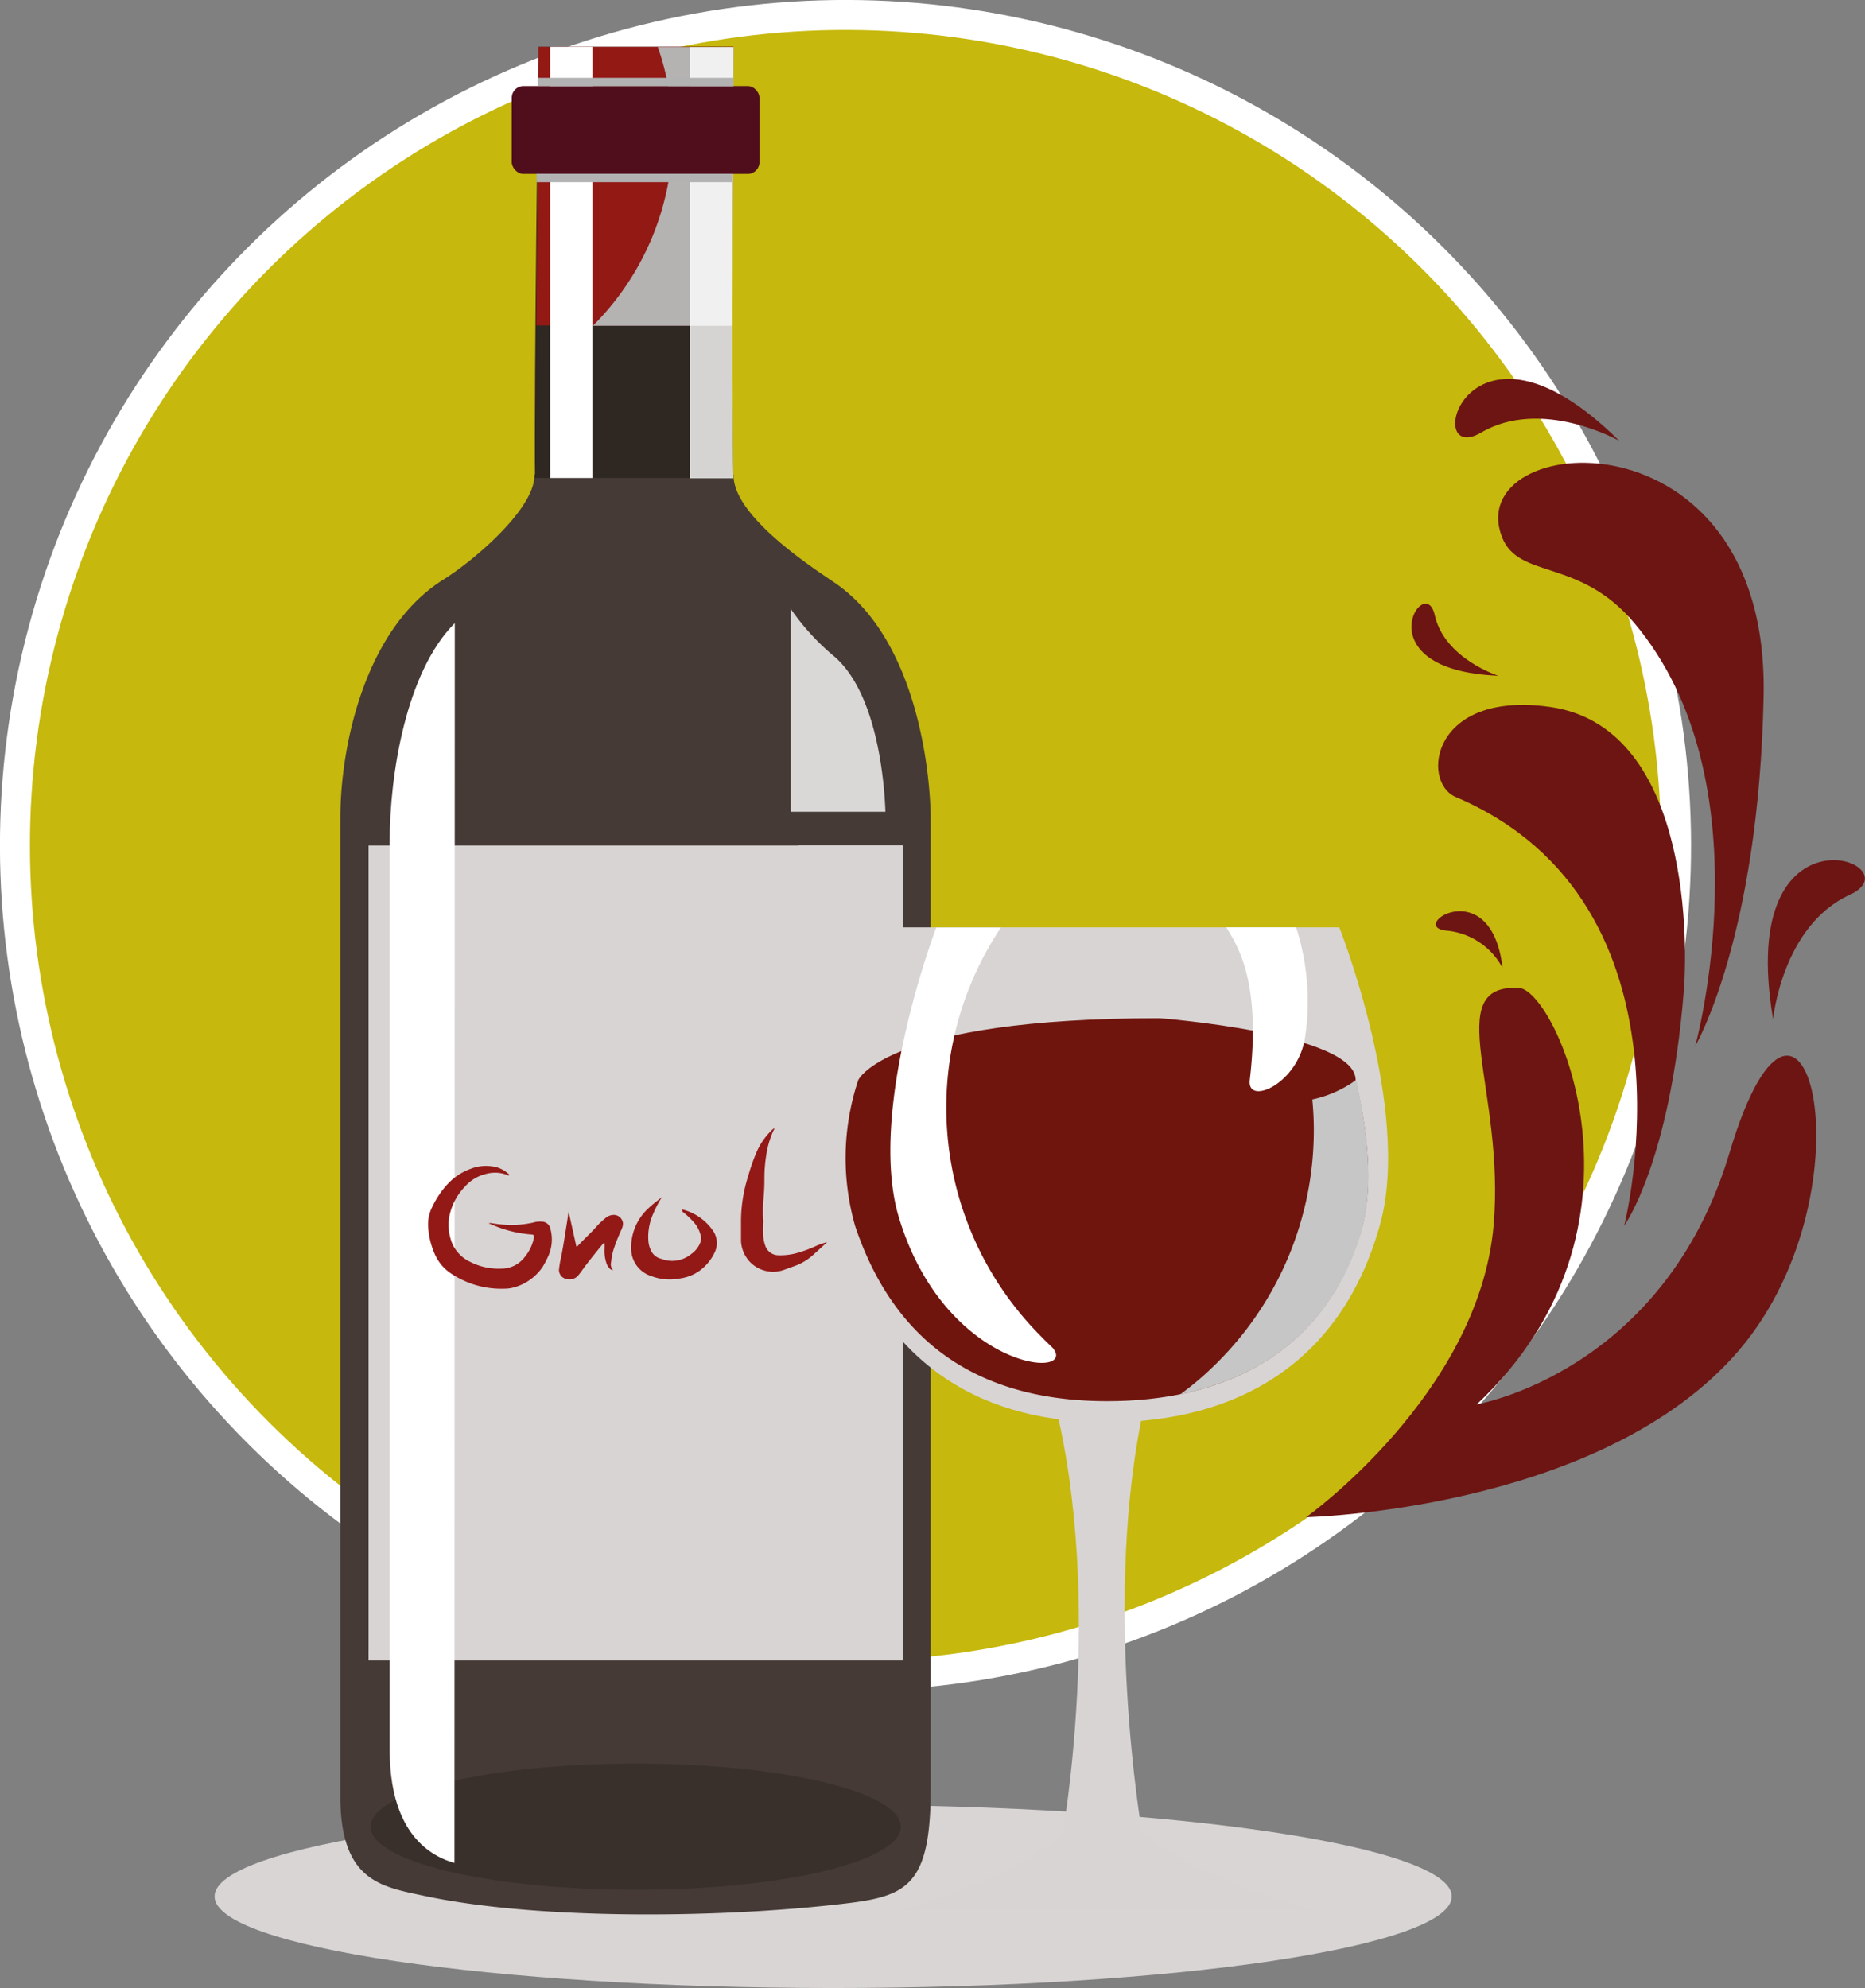 <svg xmlns="http://www.w3.org/2000/svg" viewBox="0 0 124.38 132.59"><rect x="0" y="0" width="124.38" height="132.59" fill="#808080" stroke="none"/><defs><style>.cls-1{isolation:isolate;}.cls-2{fill:#c6b80c;stroke:#fff;stroke-miterlimit:10;stroke-width:2px;}.cls-11,.cls-2,.cls-8{mix-blend-mode:soft-light;}.cls-3{fill:#d8d5d4;}.cls-10,.cls-13,.cls-16,.cls-3,.cls-7{mix-blend-mode:multiply;}.cls-4{fill:#453a36;}.cls-5{fill:#2f2722;}.cls-6{fill:#931915;}.cls-7{fill:#b5b2b2;}.cls-11,.cls-8{fill:#fff;}.cls-8{opacity:0.8;}.cls-10,.cls-9{fill:#d8d4d3;}.cls-12{fill:#500e1c;}.cls-13{fill:#b2b2b2;}.cls-14{fill:#3a302b;}.cls-15{fill:#6f150e;}.cls-16{fill:#c6c6c6;}.cls-17{fill:#6d1513;}.cls-18{fill:#931917;}</style></defs><title>L O G O - G N O L - 16_04_21</title><g class="cls-1"><g id="Capa_1" data-name="Capa 1"><circle class="cls-2" cx="184.95" cy="224.25" r="55.39" transform="translate(-232.96 28.6) rotate(-45)"/><path class="cls-3" d="M225.38,294.34c0,3.37-18.47,6.11-41.25,6.11s-41.26-2.74-41.26-6.11,18.47-6.11,41.26-6.11S225.38,291,225.38,294.34Z" transform="translate(-128.56 -167.86)"/><path class="cls-4" d="M184.16,206.68c-1.83-1.23-6.59-4.42-6.68-7.05a.62.62,0,0,0,0-.13H164.2v.08c0,2.24-4.07,5.69-6.06,6.93-5.23,3.27-6.88,11.08-6.88,15.89l0,65.28c0,5.55,2.64,6,5.44,6.59,7.56,1.65,19.66,1.52,27.74.6,4.49-.5,6.19-1,6.19-7.71V222.72C190.65,219.69,189.82,210.48,184.16,206.68Z" transform="translate(-128.56 -167.86)"/><path class="cls-5" d="M177.47,199.74c-.14-5.56,0-28.76,0-28.76h-13s-.3,22.77-.23,28.76Z" transform="translate(-128.56 -167.86)"/><path class="cls-6" d="M177.41,189.57c0-9.46.07-18.59.07-18.59h-13s-.09,9.11-.16,18.59Z" transform="translate(-128.56 -167.86)"/><path class="cls-7" d="M172.43,171a17.71,17.71,0,0,1,1,5.83,18.12,18.12,0,0,1-5.33,12.76h9.32c0-9.46.07-18.59.07-18.59Z" transform="translate(-128.56 -167.86)"/><path class="cls-8" d="M187.61,222c-.09-2.55-.7-8-3.39-10.34a15.69,15.69,0,0,1-2.93-3.2V222Z" transform="translate(-128.56 -167.86)"/><rect class="cls-9" x="24.58" y="56.39" width="35.63" height="54.35"/><path class="cls-10" d="M181.82,224.25c1.27,7.09,0,20.66-1.1,26.77-1.74,9.58-5.11,13.25-10.48,18.62-5,5-10.18,7.09-17.1,8.29v.67h35.63V224.25Z" transform="translate(-128.56 -167.86)"/><rect class="cls-11" x="36.69" y="3.12" width="2.82" height="28.76"/><path class="cls-8" d="M177.48,171h-2.9v28.76h2.89C177.35,194.18,177.48,171,177.48,171Z" transform="translate(-128.56 -167.86)"/><rect class="cls-12" x="34.13" y="5.74" width="16.52" height="5.86" rx="0.78"/><rect class="cls-13" x="35.86" y="5.19" width="13.06" height="0.56"/><rect class="cls-13" x="35.78" y="11.59" width="13.06" height="0.56"/><ellipse class="cls-14" cx="42.4" cy="121.83" rx="17.68" ry="4.21"/><path class="cls-11" d="M158.89,209.42c-3.28,3.28-4.34,10.19-4.34,14.52v60.62c0,5.22,2.37,7,4.32,7.55h0Z" transform="translate(-128.56 -167.86)"/><path class="cls-9" d="M186.79,229.71s-4.67,12.19-2.48,19.37c3.18,10.41,10.32,13.64,18.08,13.64,8.59,0,15.65-3.9,18.22-13.23,2.09-7.63-2.73-19.78-2.73-19.78Z" transform="translate(-128.56 -167.86)"/><path class="cls-15" d="M185.8,239.89s1.87-4.12,20.1-4.12c0,0,13.07,1,13.07,4.12,0,0-4.53,5.06-14,0Z" transform="translate(-128.56 -167.86)"/><path class="cls-9" d="M204.73,290.13s-2.74-15.76.18-28.67c.25-1.11-6.31-1.1-6,0,3.29,13.26.5,28.83.5,28.83-3.77,3-10.82,5-10.82,5h27.76C208.71,293.34,204.73,290.13,204.73,290.13Z" transform="translate(-128.56 -167.86)"/><path class="cls-10" d="M198.74,292.07a20.61,20.61,0,0,1-3.51,1.9h14.4a17.43,17.43,0,0,1-3.71-1.9,7.37,7.37,0,0,1-3.49.6C199.57,292.67,198.74,292.07,198.74,292.07Z" transform="translate(-128.56 -167.86)"/><path class="cls-10" d="M203.11,263.92s-.21-1-1-1a1.15,1.15,0,0,0-1.18,1,206.07,206.07,0,0,1,0,26.18s0,.8,1.19.8a1.11,1.11,0,0,0,1.19-.8A222.66,222.66,0,0,1,203.11,263.92Z" transform="translate(-128.56 -167.86)"/><path class="cls-15" d="M185.8,239.89a16.45,16.45,0,0,0-.2,9.77c3,8.89,9.58,11.65,16.8,11.65,8,0,14.53-3.33,16.92-11.3.9-3,.42-6.86-.35-10.12A9,9,0,0,1,210.9,241c-3.86-1.22-6.35-3.51-13-3.52C189.79,237.43,185.8,239.89,185.8,239.89Z" transform="translate(-128.56 -167.86)"/><path class="cls-16" d="M219,239.89a7.76,7.76,0,0,1-2.92,1.3,20.55,20.55,0,0,1,.1,2.08,21.86,21.86,0,0,1-6.39,15.42,20.58,20.58,0,0,1-2.51,2.16c5.71-1.16,10.19-4.56,12.07-10.84C220.22,247,219.74,243.15,219,239.89Z" transform="translate(-128.56 -167.86)"/><path class="cls-11" d="M198,257a21.59,21.59,0,0,1-2.69-27.27H191s-4.66,12.19-2.48,19.37c3.1,10.14,11.95,10.8,10.26,8.67C198.5,257.5,198.23,257.24,198,257Z" transform="translate(-128.56 -167.86)"/><path class="cls-11" d="M211.91,239.89c-.21,1.74,3.19.29,3.68-2.8a16.08,16.08,0,0,0-.59-7.38h-4.65C211,230.84,212.7,233.14,211.91,239.89Z" transform="translate(-128.56 -167.86)"/><path class="cls-17" d="M228.17,249.59c.79-9-3.58-16.11,1.69-15.84,2.48.13,9.74,16-2.81,27.77,0,0,12.46-2.12,16.85-16.76,5-16.76,9.94,3,.21,13.64-9.32,10.23-28.44,10.65-28.44,10.65S227.19,260.82,228.17,249.59Z" transform="translate(-128.56 -167.86)"/><path class="cls-17" d="M236.88,249.61s5.49-21.49-11.25-28.6c-2.31-1-1.63-7.12,6.31-6,9,1.28,9.25,14.78,8.91,19C239.93,245.42,236.88,249.61,236.88,249.61Z" transform="translate(-128.56 -167.86)"/><path class="cls-17" d="M237.56,209.42c-3.68-4.38-7.72-2.89-8.83-5.74-2.76-7.12,17.81-8.85,17.45,10.55-.31,16.16-4.56,23.39-4.56,23.39S246.46,220,237.56,209.42Z" transform="translate(-128.56 -167.86)"/><path class="cls-17" d="M246.81,235.83s.6-6.23,5.11-8.29S244.28,220.88,246.81,235.83Z" transform="translate(-128.56 -167.86)"/><path class="cls-17" d="M228.49,212.93s-3.6-1.13-4.25-4.06S219.35,212.55,228.49,212.93Z" transform="translate(-128.56 -167.86)"/><path class="cls-17" d="M236.55,197.26s-5.16-2.92-9.21-.55S226.34,187.16,236.55,197.26Z" transform="translate(-128.56 -167.86)"/><path class="cls-17" d="M228.77,232.42a4.72,4.72,0,0,0-3.73-2.49C222.35,229.69,228,225.94,228.77,232.42Z" transform="translate(-128.56 -167.86)"/><path class="cls-18" d="M162.49,246.27a2.2,2.2,0,0,0-1.41-.14,2.71,2.71,0,0,0-1.49.85,4,4,0,0,0-1.05,1.94,3.25,3.25,0,0,0,.17,1.85,2.41,2.41,0,0,0,1.17,1.23,4.15,4.15,0,0,0,2.12.47,1.93,1.93,0,0,0,1.47-.67,3,3,0,0,0,.69-1.34s0,0,0,0c.05-.23,0-.26-.23-.27a8.13,8.13,0,0,1-2.3-.54l-.48-.2a.56.56,0,0,1,.26,0,7.68,7.68,0,0,0,1.79.09,7.31,7.31,0,0,0,.92-.14,1.5,1.5,0,0,1,.6-.06.58.58,0,0,1,.54.45,2.71,2.71,0,0,1-.15,1.88,5.83,5.83,0,0,1-.37.7,3.41,3.41,0,0,1-1.76,1.31,2.44,2.44,0,0,1-.8.13,6,6,0,0,1-3.39-.92,3,3,0,0,1-1.24-1.4,5.27,5.27,0,0,1-.44-1.91,2.55,2.55,0,0,1,.28-1.23,6.09,6.09,0,0,1,.95-1.44,3.93,3.93,0,0,1,1.62-1.1,2.78,2.78,0,0,1,1.59-.13,1.85,1.85,0,0,1,.9.46s.06,0,.06.09Z" transform="translate(-128.56 -167.86)"/><path class="cls-18" d="M183.73,250.7l-.92.84a3.73,3.73,0,0,1-1.32.78l-.69.25a2.15,2.15,0,0,1-2.22-.54,2.19,2.19,0,0,1-.6-1.4c0-.41,0-.83,0-1.24a10,10,0,0,1,.48-3.1,12.3,12.3,0,0,1,.58-1.64,4.48,4.48,0,0,1,.94-1.36.82.82,0,0,1,.22-.18.25.25,0,0,1-.06.16,5.93,5.93,0,0,0-.47,1.59,9.63,9.63,0,0,0-.13,1.61,13.88,13.88,0,0,1-.07,1.44,8.3,8.3,0,0,0,0,1.41,7.6,7.6,0,0,0,0,1.07,2.4,2.4,0,0,0,.12.53.88.88,0,0,0,.1.22.93.93,0,0,0,.78.44,4.16,4.16,0,0,0,1.17-.13,8.29,8.29,0,0,0,1.32-.48,4.33,4.33,0,0,1,.79-.27Z" transform="translate(-128.56 -167.86)"/><path class="cls-18" d="M174,248.51a3.52,3.52,0,0,1,2.13,1.46,1.44,1.44,0,0,1,.09,1.43,3.21,3.21,0,0,1-1,1.21,2.93,2.93,0,0,1-1.33.52,3.49,3.49,0,0,1-1.92-.17,1.92,1.92,0,0,1-1.31-1.67,3.54,3.54,0,0,1,1.14-2.84c.27-.26.58-.49.91-.75a6.72,6.72,0,0,0-.59,1.12,3.76,3.76,0,0,0-.32,1.78,1.72,1.72,0,0,0,.16.63,1,1,0,0,0,.71.59,2,2,0,0,0,2-.33,1.67,1.67,0,0,0,.63-.86.73.73,0,0,0,0-.33,2.08,2.08,0,0,0-.54-1,5.22,5.22,0,0,0-.69-.63S174.09,248.6,174,248.51Z" transform="translate(-128.56 -167.86)"/><path class="cls-18" d="M169.45,252.57a.36.36,0,0,1-.27-.15.89.89,0,0,1-.18-.33,2.59,2.59,0,0,1-.12-1v-.32c-.09,0-.12.06-.16.11-.45.55-.9,1.1-1.32,1.68-.09.13-.19.26-.29.38a.77.77,0,0,1-.79.22.61.61,0,0,1-.48-.62,5.86,5.86,0,0,1,.14-.82c.16-.81.28-1.63.41-2.44l.09-.62s0,0,0,0L167,251c.08,0,.11-.07.15-.11.42-.44.87-.85,1.27-1.31a5.68,5.68,0,0,1,.51-.47.83.83,0,0,1,.44-.21.62.62,0,0,1,.74.57,1,1,0,0,1-.11.41c-.17.38-.33.75-.46,1.14a4,4,0,0,0-.22,1A.57.57,0,0,0,169.45,252.57Z" transform="translate(-128.56 -167.86)"/></g></g></svg>